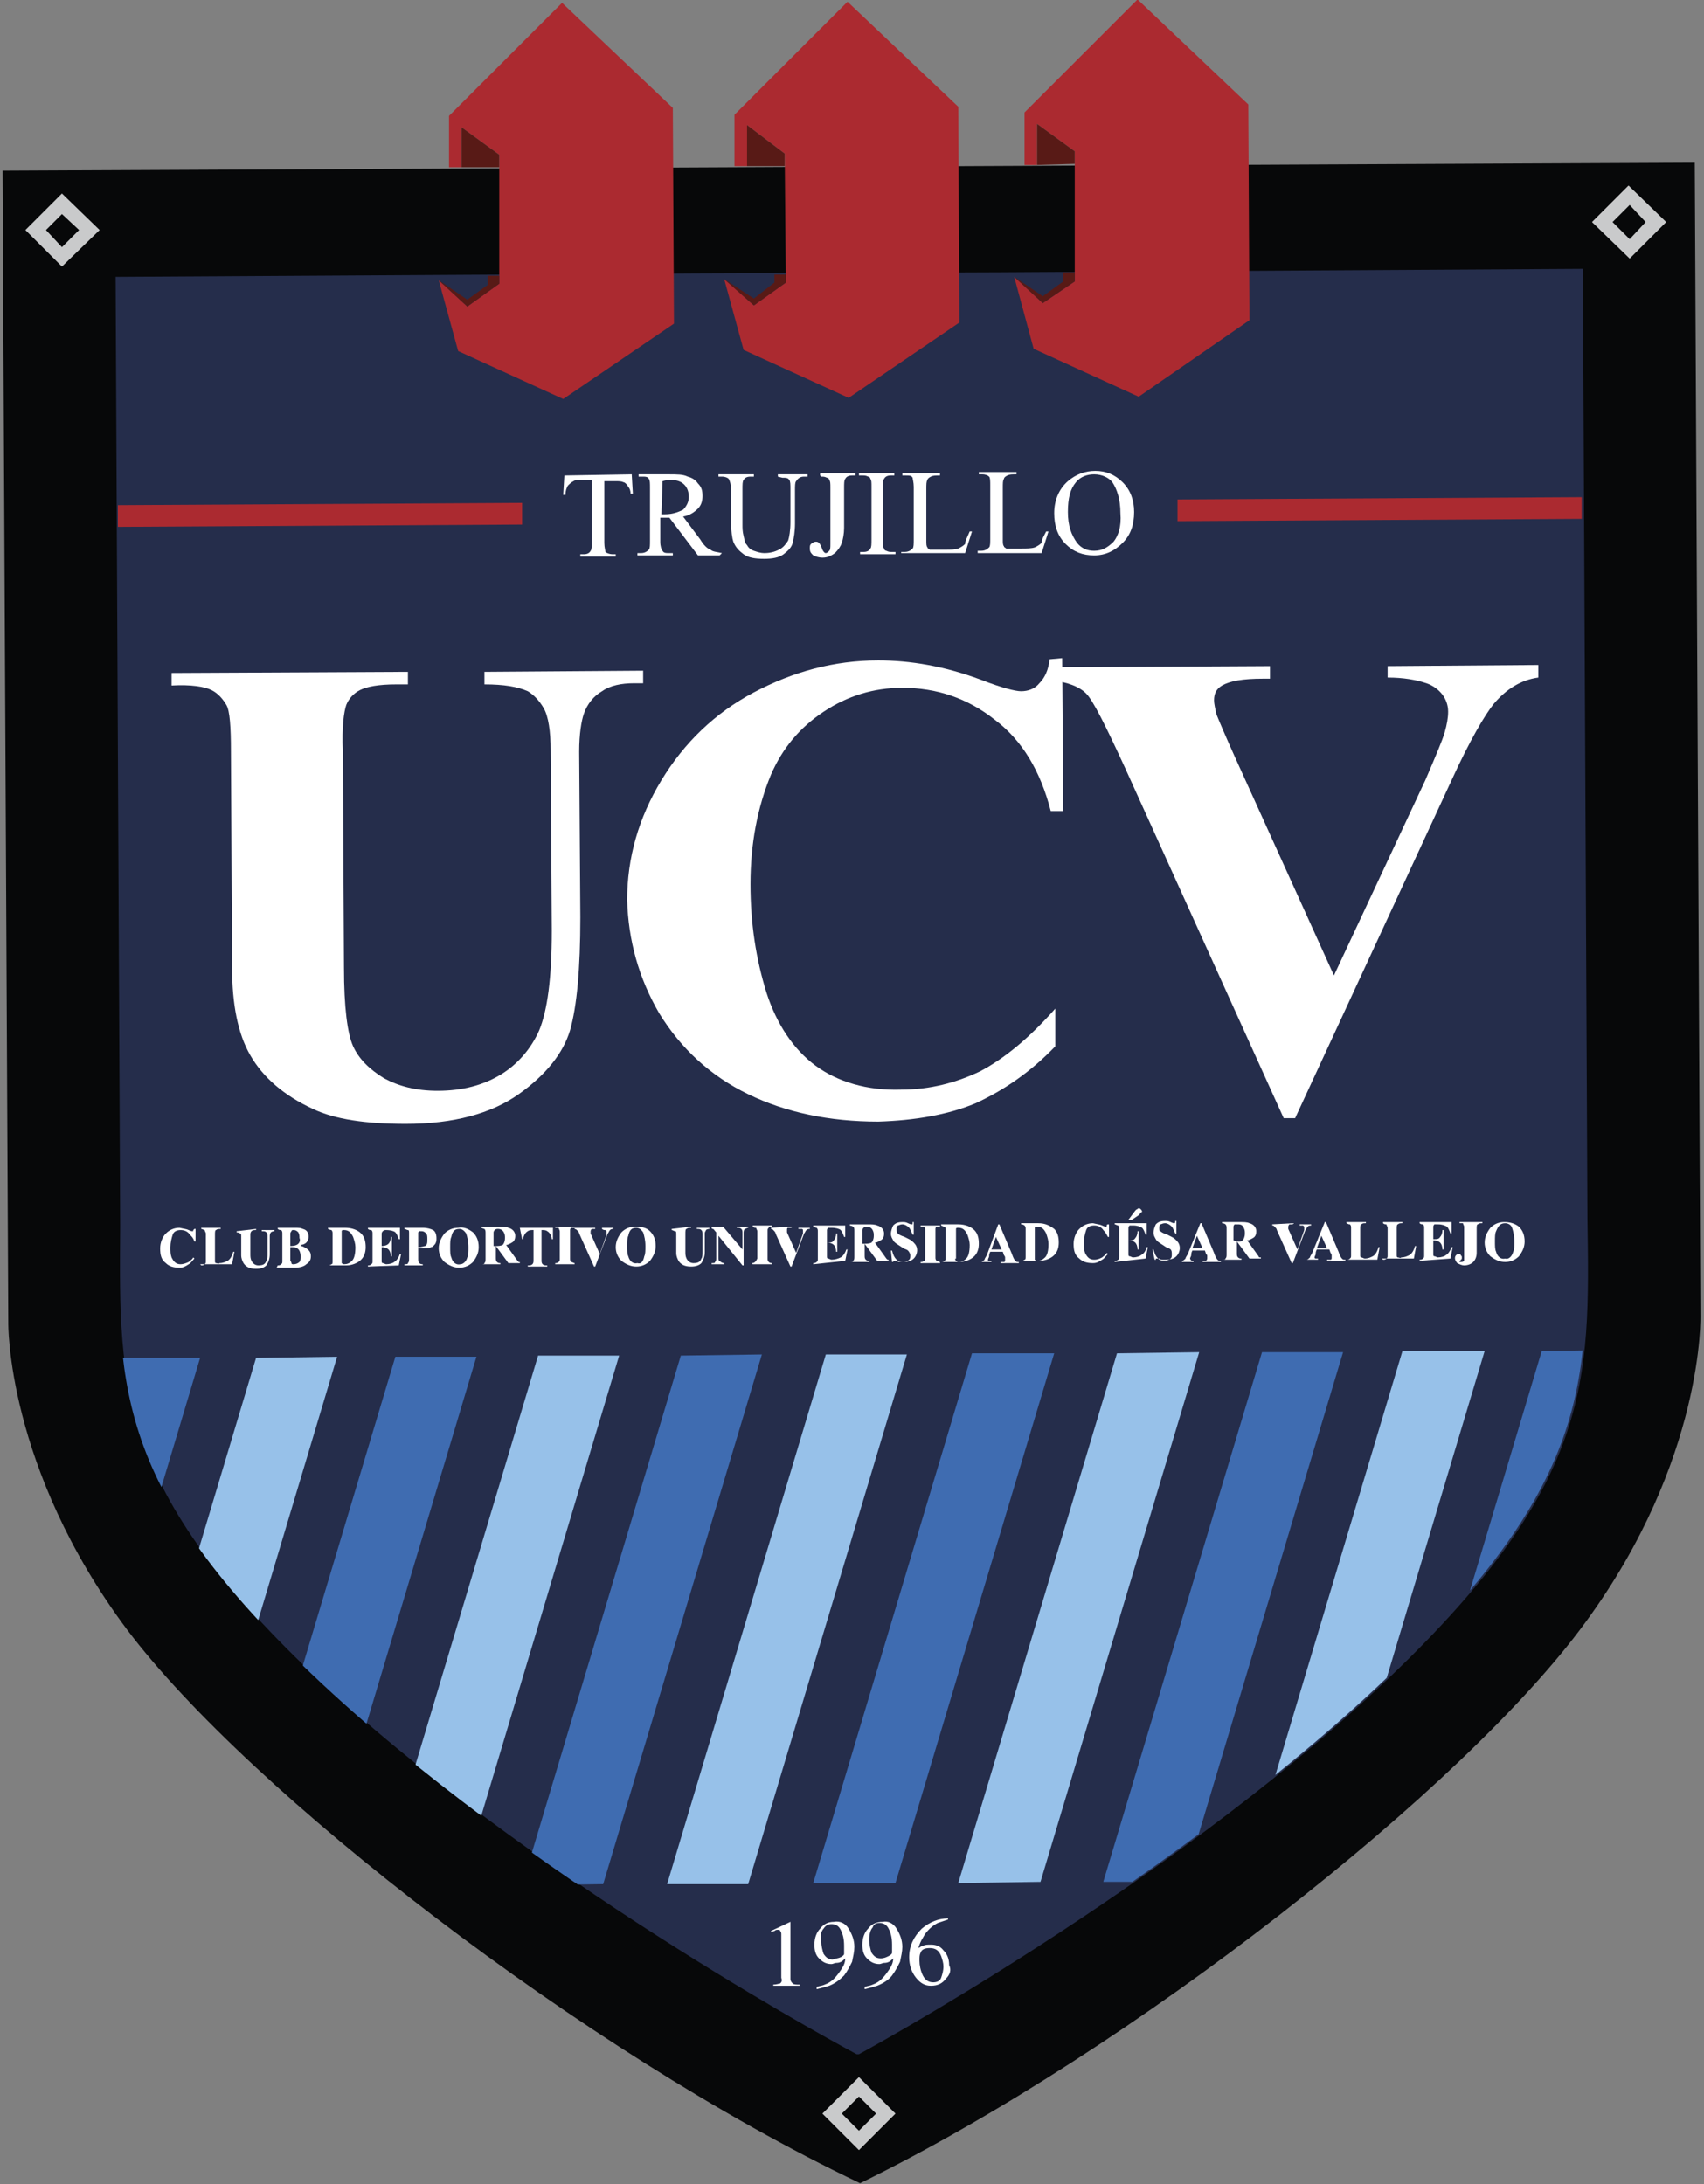<?xml version="1.0" encoding="UTF-8"?>
<!-- Generator: Adobe Illustrator 22.1.0, SVG Export Plug-In . SVG Version: 6.00 Build 0)  -->
<svg width="234" height="300" version="1.1" viewBox="0 0 234 300" xml:space="preserve" xmlns="http://www.w3.org/2000/svg" xmlns:cc="http://creativecommons.org/ns#" xmlns:dc="http://purl.org/dc/elements/1.1/" xmlns:rdf="http://www.w3.org/1999/02/22-rdf-syntax-ns#" xmlns:xlink="http://www.w3.org/1999/xlink"><rect x="0" y="0" width="234" height="300" fill="#808080" stroke="none"/>
<style type="text/css">
	.st0{fill:#FFFFFF;}
	.st1{fill:#070809;}
	.st2{fill:#252D4B;}
	.st3{fill:#AB2A30;}
	.st4{fill:#581A16;}
	.st5{fill:#C9CACB;}
	.st6{clip-path:url(#SVGID_2_);fill:#3F6CB1;}
	.st7{clip-path:url(#SVGID_2_);fill:#97C1E9;}
</style>
<g transform="matrix(1.568 0 0 1.568 -340.53 -507.48)"><path class="st1" d="m292.3 514.8c-23.9-11.4-53.3-34.2-64-48.4-10.6-14.2-10.4-26.9-10.4-26.9l-0.5-100.9 64.1-0.3 20-0.1 64.1-0.3 0.5 100.9s0.4 12.7-10.1 27c-10.5 14.4-39.6 37.4-63.5 49.1" fill="#070809"/><path class="st2" d="m292.2 503.6s-26.7-14.2-45.8-31.6c-19.1-17.5-18.8-26.6-18.7-40.9l-0.4-83.2 51-0.3 26.5-0.1 51-0.3 0.4 83.2c0.2 14.3 0.6 23.4-18.3 41.1s-45.5 32.1-45.5 32.1" fill="#252d4b"/><polyline class="st3" points="256.5 338.3 256.5 333.8 266.4 323.9 276.1 333.1 276.2 352 266.5 358.6 257.3 354.4 255.6 348.2 258.1 350.5 260.9 348.5 260.9 337.2 257.6 334.8 257.6 338.3" fill="#ab2a30"/><polyline class="st4" points="257.6 338.3 257.6 334.8 260.9 337.2 260.9 338.3" fill="#581a16"/><polyline class="st4" points="255.6 348.2 258.1 350.5 260.9 348.5 260.9 347.8 259.9 347.8 259.9 348.6 258.1 349.9" fill="#581a16"/><polyline class="st3" points="281.5 338.2 281.5 333.7 291.4 323.8 301.1 333 301.2 351.9 291.5 358.5 282.3 354.3 280.6 348.1 283.2 350.4 286 348.4 285.9 337.1 282.6 334.6 282.6 338.2" fill="#ab2a30"/><polyline class="st4" points="282.6 338.2 282.6 334.6 285.9 337.1 285.9 338.2" fill="#581a16"/><polyline class="st4" points="280.6 348.1 283.2 350.4 286 348.4 286 347.7 285 347.7 285 348.4 283.2 349.8" fill="#581a16"/><polyline class="st3" points="306.9 338.1 306.9 333.5 316.8 323.6 326.5 332.8 326.6 351.7 316.9 358.4 307.7 354.2 306 347.9 308.5 350.2 311.3 348.3 311.3 336.9 308 334.5 308 338.1" fill="#ab2a30"/><polyline class="st4" points="308 338.1 308 334.5 311.3 336.9 311.3 338" fill="#581a16"/><polyline class="st4" points="306 347.9 308.5 350.2 311.3 348.3 311.3 347.5 310.3 347.5 310.3 348.3 308.5 349.6" fill="#581a16"/><polyline class="st5" points="225.9 343.8 222.6 347 219.4 343.8 222.6 340.6" fill="#c9cacb"/><polyline class="st1" points="224.1 343.8 222.6 345.3 221.2 343.8 222.6 342.4" fill="#070809"/><polyline class="st5" points="363.1 343.1 359.9 346.3 356.6 343.1 359.8 339.9" fill="#c9cacb"/><polyline class="st1" points="361.3 343.1 359.9 344.6 358.4 343.1 359.9 341.6" fill="#070809"/><polyline class="st5" points="295.6 508.8 292.4 512 289.2 508.8 292.4 505.6" fill="#c9cacb"/><polyline class="st1" points="293.9 508.8 292.4 510.3 290.9 508.8 292.4 507.3" fill="#070809"/><polyline class="st3" points="262.9 369.6 227.5 369.8 227.5 367.9 262.9 367.7" fill="#ab2a30"/><polyline class="st3" points="355.7 369.1 320.3 369.3 320.3 367.4 355.7 367.2" fill="#ab2a30"/><g fill="#fff"><path class="st0" d="m272.5 365.2 0.1 1.7h-0.2c0-0.3-0.1-0.5-0.2-0.6-0.1-0.2-0.3-0.4-0.4-0.4-0.2-0.1-0.4-0.1-0.7-0.1h-1v5.4c0 0.4 0.1 0.7 0.1 0.8 0.1 0.1 0.4 0.2 0.6 0.2h0.3v0.2h-3.1v-0.2h0.3c0.3 0 0.5-0.1 0.6-0.3 0.1-0.1 0.1-0.4 0.1-0.8v-5.4h-0.9c-0.3 0-0.6 0-0.7 0.1-0.2 0.1-0.3 0.2-0.5 0.4-0.1 0.2-0.2 0.4-0.2 0.8h-0.2l0.1-1.7"/><path class="st0" d="m280.2 372.3h-1.9l-2.5-3.3h-0.4-0.2-0.2v2.1c0 0.4 0.1 0.7 0.2 0.8 0.1 0.2 0.3 0.2 0.6 0.2h0.3v0.2h-3.1v-0.2h0.3c0.3 0 0.5-0.1 0.7-0.3 0.1-0.1 0.1-0.4 0.1-0.8v-4.6c0-0.4 0-0.7-0.1-0.8-0.1-0.2-0.3-0.2-0.6-0.2h-0.3v-0.2h2.6c0.8 0 1.3 0 1.7 0.2 0.4 0.1 0.7 0.3 0.9 0.6 0.3 0.3 0.4 0.6 0.4 1.1 0 0.4-0.1 0.8-0.4 1.1s-0.7 0.6-1.3 0.7l1.5 2c0.3 0.5 0.6 0.8 0.9 0.9 0.2 0.2 0.6 0.2 1 0.3m-5.3-3.4h0.2 0.1c0.7 0 1.2-0.2 1.6-0.4 0.3-0.3 0.5-0.7 0.5-1.1s-0.1-0.8-0.4-1.1-0.7-0.4-1.1-0.4c-0.2 0-0.5 0-0.8 0.1z"/><path class="st0" d="m285.3 365.4v-0.2h2.6v0.2h-0.3c-0.3 0-0.5 0.1-0.7 0.4-0.1 0.1-0.1 0.4-0.1 0.8v2.9c0 0.7-0.1 1.3-0.2 1.7s-0.4 0.7-0.8 1-1 0.4-1.7 0.4c-0.8 0-1.4-0.1-1.8-0.4s-0.7-0.6-0.9-1.1c-0.1-0.3-0.2-0.9-0.2-1.8v-2.8c0-0.4-0.1-0.7-0.2-0.9-0.1-0.1-0.3-0.2-0.6-0.2h-0.3v-0.2h3.1v0.2h-0.3c-0.3 0-0.5 0.1-0.6 0.3-0.1 0.1-0.1 0.4-0.1 0.8v3.1c0 0.3 0 0.6 0.1 1s0.1 0.6 0.3 0.8c0.1 0.2 0.3 0.4 0.6 0.5s0.6 0.2 0.9 0.2c0.5 0 0.9-0.1 1.3-0.3s0.6-0.5 0.8-0.8c0.1-0.3 0.2-0.9 0.2-1.6v-2.9c0-0.4 0-0.7-0.1-0.8-0.1-0.2-0.3-0.2-0.6-0.2"/><path class="st0" d="m289 365.3v-0.2h3.1v0.2h-0.3c-0.3 0-0.5 0.1-0.6 0.3-0.1 0.1-0.1 0.4-0.1 0.8v3.5c0 0.5-0.1 1-0.2 1.3s-0.3 0.6-0.6 0.9c-0.3 0.2-0.6 0.4-1.1 0.4-0.3 0-0.6-0.1-0.8-0.2-0.2-0.2-0.3-0.3-0.3-0.6 0-0.2 0-0.3 0.1-0.4s0.3-0.2 0.4-0.2 0.2 0 0.3 0.1 0.2 0.3 0.3 0.6c0.1 0.2 0.2 0.3 0.3 0.3s0.2-0.1 0.3-0.2 0.1-0.3 0.1-0.6v-4.9c0-0.4 0-0.6-0.1-0.7 0-0.1-0.1-0.2-0.2-0.2-0.2-0.1-0.3-0.1-0.5-0.1"/><path class="st0" d="m295.6 372v0.2h-3.1v-0.2h0.3c0.3 0 0.5-0.1 0.6-0.3 0.1-0.1 0.1-0.4 0.1-0.8v-4.6c0-0.4 0-0.6-0.1-0.7 0-0.1-0.1-0.2-0.2-0.2-0.2-0.1-0.3-0.1-0.5-0.1h-0.3v-0.2h3.1v0.2h-0.3c-0.3 0-0.5 0.1-0.6 0.3-0.1 0.1-0.1 0.4-0.1 0.8v4.6c0 0.4 0 0.6 0.1 0.7 0 0.1 0.1 0.2 0.2 0.2 0.2 0.1 0.3 0.1 0.5 0.1"/><path class="st0" d="m302.1 370.2h0.2l-0.6 1.9h-5.6v-0.1h0.3c0.3 0 0.5-0.1 0.7-0.3 0.1-0.1 0.1-0.4 0.1-0.8v-4.6c0-0.4-0.1-0.7-0.1-0.8-0.1-0.2-0.3-0.2-0.6-0.2h-0.3v-0.2h3.3v0.2c-0.4 0-0.6 0-0.8 0.1s-0.3 0.2-0.3 0.3c-0.1 0.1-0.1 0.4-0.1 0.8v4.5c0 0.3 0 0.5 0.1 0.6 0 0.1 0.1 0.1 0.2 0.2h0.8 0.5c0.6 0 0.9 0 1.2-0.1 0.2-0.1 0.4-0.2 0.6-0.4 0-0.3 0.2-0.6 0.4-1.1"/><path class="st0" d="m308.8 370.2h0.2l-0.6 1.9h-5.6v-0.2h0.3c0.3 0 0.5-0.1 0.7-0.3 0.1-0.1 0.1-0.4 0.1-0.8v-4.6c0-0.4 0-0.7-0.1-0.8s-0.3-0.2-0.6-0.2h-0.3v-0.2h3.3v0.2c-0.4 0-0.6 0-0.8 0.1s-0.3 0.2-0.3 0.3c-0.1 0.1-0.1 0.4-0.1 0.8v4.5c0 0.3 0 0.5 0.1 0.6 0 0.1 0.1 0.1 0.2 0.2h0.8 0.5c0.5 0 0.9 0 1.2-0.1 0.2-0.1 0.4-0.2 0.6-0.4 0-0.3 0.2-0.6 0.4-1"/><path class="st0" d="m313.1 364.9c0.9 0 1.7 0.3 2.4 1s1 1.6 1 2.6c0 1.1-0.3 2-1 2.7s-1.5 1.1-2.5 1.1-1.8-0.3-2.5-1-1-1.6-1-2.7 0.4-2.1 1.2-2.8c0.7-0.6 1.5-0.9 2.4-0.9m-0.1 0.3c-0.6 0-1.2 0.2-1.6 0.7-0.5 0.6-0.7 1.4-0.7 2.6s0.3 2 0.8 2.7c0.4 0.5 0.9 0.7 1.5 0.7 0.7 0 1.2-0.3 1.7-0.8 0.4-0.5 0.7-1.3 0.6-2.5 0-1.2-0.3-2.1-0.7-2.7-0.3-0.4-0.9-0.7-1.6-0.7"/><path class="st0" d="m232.2 382.6 20.7-0.1v1.1h-1c-1.6 0-2.6 0.2-3.2 0.5s-1 0.8-1.2 1.3c-0.2 0.6-0.4 1.9-0.3 4.1l0.1 18.9c0 3.5 0.3 5.8 0.8 6.9s1.4 2 2.7 2.8c1.3 0.7 2.8 1.1 4.7 1.1 2.2 0 4-0.5 5.5-1.4s2.7-2.3 3.4-3.9c0.7-1.7 1.1-4.5 1.1-8.7l-0.1-15.8c0-1.7-0.2-3-0.6-3.7s-0.9-1.2-1.4-1.5c-0.9-0.4-2.1-0.6-3.8-0.6v-1.1l13.9-0.1v1.1h-0.8c-1.1 0-2.1 0.2-2.8 0.7-0.7 0.4-1.3 1.1-1.6 2-0.2 0.6-0.4 1.7-0.4 3.3l0.1 14.5c0 4.5-0.3 7.8-0.9 9.9-0.6 2-2.1 3.9-4.5 5.6s-5.7 2.6-9.9 2.6c-3.5 0-6.2-0.4-8.1-1.3-2.6-1.2-4.4-2.8-5.5-4.7s-1.6-4.5-1.6-7.7l-0.1-18.9c0-2.2-0.1-3.6-0.4-4.1s-0.7-1-1.3-1.3-1.8-0.5-3.5-0.4"/><path class="st0" d="m310.2 381.3 0.1 13.4h-1.1c-0.9-3.5-2.5-6.2-4.9-8-2.4-1.9-5.1-2.8-8.1-2.8-2.5 0-4.8 0.7-6.9 2.1s-3.6 3.2-4.6 5.5c-1.2 2.9-1.8 6.1-1.8 9.6s0.5 6.6 1.4 9.5c0.9 2.8 2.4 5 4.3 6.4s4.5 2.2 7.5 2.1c2.5 0 4.8-0.6 6.9-1.6 2.1-1.1 4.3-2.9 6.6-5.5v3.3c-2.2 2.3-4.6 3.9-7 5-2.4 1-5.3 1.5-8.5 1.6-4.3 0-8.1-0.8-11.4-2.4s-5.9-4-7.8-7.1c-1.8-3.1-2.7-6.4-2.8-9.9 0-3.7 1-7.2 3-10.5s4.7-5.9 8.1-7.7 7-2.8 10.9-2.8c2.8 0 5.8 0.5 9 1.7 1.8 0.7 3 1 3.5 1 0.6 0 1.2-0.2 1.6-0.7 0.5-0.5 0.8-1.2 0.9-2.1"/><path class="st0" d="m351.9 381.9v1.1c-1.5 0.2-2.8 1-3.9 2.3-0.8 1-2.1 3.2-3.7 6.7l-13.7 29.6h-1l-13.9-30.7c-1.7-3.7-2.8-5.9-3.4-6.5s-1.6-1-3.2-1.2v-1.1l19.3-0.1v1.1h-0.6c-1.8 0-2.9 0.2-3.6 0.6-0.5 0.3-0.7 0.7-0.7 1.3 0 0.3 0.1 0.7 0.2 1.2 0.2 0.5 0.7 1.7 1.6 3.7l8.7 19.2 8-17.1c0.9-2.1 1.5-3.5 1.7-4.2s0.3-1.3 0.3-1.8c0-0.6-0.2-1.1-0.5-1.5s-0.8-0.8-1.4-1c-0.9-0.3-2-0.5-3.4-0.5v-1"/><path class="st0" d="m233.7 431.4c0.2 0.1 0.3 0.1 0.3 0.1 0.1 0 0.1 0 0.1-0.1l0.1-0.1h0.1v1.1h-0.1c-0.1-0.3-0.2-0.4-0.4-0.6-0.2-0.3-0.5-0.4-0.8-0.4s-0.6 0.1-0.7 0.4-0.2 0.7-0.2 1.1 0 0.6 0.1 0.9c0.2 0.4 0.4 0.6 0.8 0.6 0.2 0 0.5-0.1 0.7-0.2 0.1-0.1 0.3-0.2 0.4-0.4l0.1 0.1c-0.2 0.2-0.3 0.4-0.5 0.5-0.3 0.2-0.5 0.3-0.8 0.3-0.5 0-0.9-0.1-1.2-0.4-0.4-0.3-0.5-0.7-0.5-1.3 0-0.5 0.2-1 0.5-1.3s0.7-0.5 1.2-0.5c0.4 0.1 0.6 0.1 0.8 0.2"/><path class="st0" d="m234.8 434.5c0.1 0 0.2 0 0.3-0.1s0.1-0.1 0.1-0.3v-2.4c0-0.1-0.1-0.2-0.1-0.3-0.1 0-0.2-0.1-0.3-0.1v-0.1h1.7v0.1c-0.2 0-0.3 0-0.4 0.1-0.1 0-0.1 0.2-0.1 0.4v2.3c0 0.1 0 0.2 0.1 0.2s0.2 0.1 0.3 0c0.3 0 0.5-0.1 0.7-0.2s0.4-0.4 0.5-0.8h0.1l-0.2 1.1h-2.8"/><path class="st0" d="m239.6 431.3v0.1c-0.2 0-0.3 0-0.4 0.1s-0.1 0.2-0.1 0.4v1.6c0 0.2 0 0.4 0.1 0.6s0.3 0.4 0.6 0.4c0.4 0 0.6-0.1 0.7-0.4 0.1-0.1 0.1-0.4 0.1-0.6v-1.5c0-0.2 0-0.3-0.1-0.4s-0.2-0.1-0.4-0.1v-0.1h1.1v0.1c-0.2 0-0.3 0.1-0.3 0.1s-0.1 0.1-0.1 0.3v1.6c0 0.4-0.1 0.7-0.3 1-0.2 0.2-0.5 0.3-0.9 0.3-0.6 0-0.9-0.2-1.1-0.5-0.1-0.2-0.2-0.4-0.2-0.7v-1.6c0-0.2 0-0.3-0.1-0.3 0 0-0.1-0.1-0.3-0.1v-0.1"/><path class="st0" d="m241.5 434.5c0.1 0 0.2 0 0.3-0.1s0.1-0.1 0.1-0.3v-2.4c0-0.1 0-0.2-0.1-0.3-0.1 0-0.2 0-0.3-0.1v-0.1h1.5c0.3 0 0.5 0 0.7 0.1 0.4 0.1 0.5 0.4 0.5 0.7 0 0.2-0.1 0.4-0.2 0.5s-0.3 0.2-0.5 0.2v0.1c0.2 0 0.3 0.1 0.5 0.2 0.3 0.2 0.4 0.4 0.4 0.7s-0.1 0.5-0.4 0.7c-0.2 0.2-0.6 0.3-1 0.3h-1.6m1.9-2.1c0.1-0.1 0.2-0.3 0.1-0.5 0-0.2 0-0.3-0.1-0.5-0.1-0.1-0.2-0.2-0.4-0.2-0.1 0-0.2 0-0.2 0.1 0 0-0.1 0.1-0.1 0.2v1.1c0.4 0 0.6-0.1 0.7-0.2m-0.6 1.7c0 0.1 0.1 0.1 0.2 0.1 0.2 0 0.4-0.1 0.5-0.2s0.1-0.3 0.1-0.5c0-0.3-0.1-0.6-0.3-0.7-0.1-0.1-0.3-0.1-0.6-0.1v1.2c0.1 0.1 0.1 0.2 0.1 0.2"/><path class="st0" d="m245.9 434.5c0.1 0 0.2 0 0.3-0.1 0.1 0 0.1-0.1 0.1-0.3v-2.4c0-0.1 0-0.2-0.1-0.3 0 0-0.1 0-0.3-0.1v-0.1h1.5c0.6 0 1.1 0.2 1.4 0.5s0.4 0.7 0.4 1.2c0 0.4-0.1 0.8-0.4 1.1s-0.8 0.5-1.3 0.5h-1.5m1.1-0.2s0.1 0.1 0.2 0.1c0.3 0 0.5-0.1 0.7-0.3s0.3-0.6 0.3-1.2c0-0.3-0.1-0.6-0.2-0.9-0.2-0.4-0.4-0.6-0.8-0.6-0.1 0-0.2 0-0.2 0.1v0.2 2.4 0.2"/><path class="st0" d="m249.4 434.6v-0.1c0.1 0 0.2 0 0.3-0.1s0.1-0.1 0.1-0.3v-2.4c0-0.1 0-0.2-0.1-0.3-0.1 0-0.2 0-0.3-0.1v-0.1h2.8v1h-0.1c-0.1-0.3-0.2-0.5-0.3-0.6s-0.4-0.2-0.8-0.2c-0.1 0-0.2 0-0.3 0.1 0 0-0.1 0.1-0.1 0.2v1.1c0.3 0 0.5-0.1 0.6-0.2s0.2-0.3 0.2-0.6h0.1v1.7h-0.1c0-0.3-0.1-0.5-0.2-0.6s-0.3-0.2-0.6-0.2v1.2c0 0.1 0 0.2 0.1 0.2s0.2 0.1 0.3 0.1c0.3 0 0.6-0.1 0.7-0.2 0.2-0.1 0.4-0.4 0.5-0.7h0.1l-0.2 1"/><path class="st0" d="m252.6 434.4c0.2 0 0.3 0 0.3-0.1 0.1-0.1 0.1-0.2 0.1-0.4v-2.2c0-0.2 0-0.3-0.1-0.3s-0.2-0.1-0.3-0.1v-0.1h1.6c0.4 0 0.7 0.1 0.9 0.2s0.3 0.4 0.3 0.7c0 0.2 0 0.3-0.1 0.5-0.1 0.1-0.2 0.3-0.4 0.3-0.1 0.1-0.3 0.1-0.4 0.1h-0.7v0.9c0 0.2 0 0.3 0.1 0.4s0.2 0.1 0.3 0.1v0.1h-1.6m1.8-1.7c0.2-0.1 0.2-0.3 0.2-0.6 0-0.2 0-0.4-0.1-0.5s-0.2-0.2-0.4-0.2h-0.2l-0.1 0.1v1.3c0.3 0 0.5-0.1 0.6-0.1"/><path class="st0" d="m258.6 431.6c0.3 0.3 0.5 0.7 0.5 1.3 0 0.5-0.2 0.9-0.5 1.3-0.3 0.3-0.7 0.5-1.2 0.5s-0.9-0.2-1.3-0.5c-0.3-0.3-0.5-0.7-0.5-1.2s0.2-0.9 0.5-1.3c0.3-0.3 0.7-0.5 1.2-0.5 0.5-0.1 0.9 0.1 1.3 0.4m-0.5 2.2c0.1-0.2 0.1-0.5 0.1-0.9 0-0.5-0.1-0.9-0.2-1.2-0.2-0.3-0.4-0.4-0.6-0.4-0.4 0-0.6 0.2-0.7 0.7-0.1 0.2-0.1 0.5-0.1 0.9s0 0.7 0.1 0.9c0.1 0.4 0.4 0.7 0.8 0.6 0.2 0 0.5-0.2 0.6-0.6"/><path class="st0" d="m259.3 434.4c0.2 0 0.3 0 0.3-0.1 0.1-0.1 0.1-0.2 0.1-0.4v-2.2c0-0.2 0-0.3-0.1-0.4-0.1 0-0.2-0.1-0.3-0.1v-0.1h1.6c0.3 0 0.6 0 0.8 0.1 0.4 0.1 0.6 0.4 0.6 0.7s-0.1 0.5-0.3 0.6-0.3 0.2-0.5 0.2l1 1.4 0.1 0.1h0.1v0.1h-1l-1.1-1.5v1c0 0.2 0 0.3 0.1 0.4s0.2 0.1 0.3 0.1v0.1h-1.6m1.8-1.7c0.1-0.1 0.2-0.3 0.2-0.6 0-0.2 0-0.3-0.1-0.5s-0.3-0.3-0.5-0.3c-0.1 0-0.2 0-0.3 0.1 0 0-0.1 0.1-0.1 0.2v1.2c0.4 0 0.6 0 0.8-0.1"/><path class="st0" d="m262.7 431.2h2.9v1h-0.1c0-0.3-0.2-0.6-0.4-0.7-0.1-0.1-0.3-0.1-0.5-0.1v2.6c0 0.2 0 0.3 0.1 0.4s0.2 0.1 0.4 0.1v0.1h-1.7v-0.1c0.2 0 0.3 0 0.4-0.1s0.1-0.2 0.1-0.4v-2.6c-0.2 0-0.4 0-0.5 0.1-0.2 0.1-0.4 0.4-0.4 0.7h-0.1"/><path class="st0" d="m265.8 434.3c0.1 0 0.2 0 0.3-0.1s0.1-0.1 0.1-0.3v-2.4c0-0.1-0.1-0.2-0.1-0.3h-0.3v-0.1h1.7v0.1h-0.3c-0.1 0.1-0.1 0.1-0.1 0.3v2.4c0 0.1 0 0.2 0.1 0.3 0.1 0 0.2 0.1 0.3 0.1v0.1h-1.7"/><path class="st0" d="m269.3 431.2v0.1h-0.3s-0.1 0.1-0.1 0.2v0.1 0.1l0.8 1.8 0.6-1.7v-0.1-0.1c0-0.1 0-0.1-0.1-0.2-0.1 0-0.2 0-0.3-0.1v-0.1h1v0.1c-0.1 0-0.2 0-0.3 0.1s-0.1 0.2-0.2 0.3l-1.1 2.9h-0.1l-1.3-2.9c0-0.1-0.1-0.2-0.2-0.3 0 0-0.1-0.1-0.2-0.1v-0.1"/><path class="st0" d="m274.1 431.5c0.3 0.3 0.5 0.7 0.5 1.3 0 0.5-0.2 0.9-0.5 1.3-0.3 0.3-0.7 0.5-1.2 0.5s-0.9-0.2-1.3-0.5c-0.3-0.3-0.5-0.7-0.5-1.2s0.2-0.9 0.5-1.3c0.3-0.3 0.7-0.5 1.2-0.5 0.6 0 1 0.1 1.3 0.4m-0.5 2.2c0.1-0.2 0.1-0.5 0.1-0.9 0-0.5-0.1-0.9-0.2-1.2-0.2-0.3-0.4-0.4-0.6-0.4-0.4 0-0.6 0.2-0.7 0.7-0.1 0.2-0.1 0.5-0.1 0.9s0 0.7 0.1 0.9c0.1 0.4 0.4 0.7 0.8 0.6 0.3 0.1 0.5-0.1 0.6-0.6"/><path class="st0" d="m277.7 431.1v0.1c-0.2 0-0.3 0-0.4 0.1-0.1 0-0.1 0.2-0.1 0.4v1.6c0 0.2 0 0.4 0.1 0.6s0.3 0.4 0.6 0.4c0.4 0 0.6-0.1 0.7-0.4 0.1-0.1 0.1-0.4 0.1-0.6v-1.5c0-0.2 0-0.3-0.1-0.4s-0.2-0.1-0.4-0.1v-0.1h1.1v0.1c-0.2 0-0.3 0.1-0.3 0.1 0 0.1-0.1 0.1-0.1 0.3v1.6c0 0.4-0.1 0.7-0.3 1-0.2 0.2-0.5 0.3-0.9 0.3-0.6 0-0.9-0.2-1.1-0.5-0.1-0.2-0.2-0.4-0.2-0.7v-1.6c0-0.2 0-0.3-0.1-0.3s-0.2-0.1-0.3-0.1v-0.1"/><path class="st0" d="m279.5 434.3c0.2 0 0.3 0 0.3-0.1 0.1-0.1 0.1-0.2 0.1-0.3v-2.3c-0.2-0.2-0.2-0.3-0.3-0.3 0 0-0.1 0-0.1-0.1v-0.1h1l1.7 2v-1.4c0-0.2 0-0.3-0.1-0.4s-0.2-0.1-0.4-0.1v-0.1h1v0.1c-0.1 0-0.2 0.1-0.3 0.1 0 0-0.1 0.1-0.1 0.3v2.9h-0.1l-2.1-2.6v1.9c0 0.2 0 0.3 0.1 0.3 0.1 0.1 0.2 0.2 0.4 0.2v0.1h-1.1"/><path class="st0" d="m283 434.3c0.1 0 0.2 0 0.3-0.1s0.1-0.1 0.2-0.3v-2.4c0-0.1-0.1-0.2-0.1-0.3-0.1 0-0.2 0-0.3-0.1v-0.1h1.7v0.1c-0.2 0-0.3 0-0.3 0.1-0.1 0.1-0.1 0.1-0.1 0.3v2.4c0 0.1 0 0.2 0.1 0.3s0.2 0.1 0.3 0.1v0.1h-1.7"/><path class="st0" d="m286.5 431.1v0.1h-0.3c-0.1 0-0.1 0.1-0.1 0.2v0.1 0.1l0.8 1.8 0.6-1.7v-0.1-0.1c0-0.1 0-0.2-0.1-0.2h-0.3v-0.1h1v0.1c-0.1 0-0.2 0-0.3 0.1s-0.1 0.2-0.2 0.3l-1.1 2.9h-0.1l-1.3-2.9c0-0.1-0.1-0.2-0.2-0.3s-0.1-0.1-0.2-0.1v-0.1"/><path class="st0" d="m288.4 434.4v-0.1c0.1 0 0.2 0 0.3-0.1s0.1-0.1 0.1-0.3v-2.4c0-0.1 0-0.2-0.1-0.3 0 0-0.1 0-0.3-0.1v-0.1h2.8v1h-0.1c-0.1-0.3-0.2-0.5-0.3-0.6s-0.4-0.2-0.8-0.2h-0.3s-0.1 0.1-0.1 0.2v1.1c0.3 0 0.5 0 0.6-0.2 0.1-0.1 0.2-0.3 0.2-0.6h0.1v1.6h-0.1c0-0.3-0.1-0.5-0.2-0.6s-0.3-0.2-0.6-0.2v1.2c0 0.1 0 0.2 0.1 0.2s0.2 0.1 0.3 0.1c0.3 0 0.6-0.1 0.8-0.2s0.4-0.4 0.5-0.7h0.1l-0.2 1"/><path class="st0" d="m291.6 434.2c0.2 0 0.3 0 0.3-0.1 0.1-0.1 0.1-0.2 0.1-0.4v-2.2c0-0.2 0-0.3-0.1-0.4 0 0-0.2-0.1-0.3-0.1v-0.1h1.6c0.3 0 0.6 0 0.8 0.1 0.4 0.1 0.6 0.4 0.6 0.7s-0.1 0.5-0.3 0.6-0.3 0.2-0.5 0.2l1 1.4 0.1 0.1h0.1v0.1h-1l-1.1-1.5v1c0 0.2 0 0.3 0.1 0.4s0.2 0.1 0.3 0.1v0.1h-1.6m1.8-1.7c0.1-0.1 0.2-0.3 0.2-0.6 0-0.2 0-0.3-0.1-0.5s-0.3-0.3-0.5-0.3c-0.1 0-0.2 0-0.3 0.1 0 0-0.1 0.1-0.1 0.2v1.2c0.4 0 0.6 0 0.8-0.1"/><path class="st0" d="m295.2 433.2h0.1c0.1 0.4 0.2 0.6 0.4 0.8s0.4 0.2 0.6 0.2 0.4-0.1 0.5-0.2 0.1-0.2 0.1-0.4c0-0.1-0.1-0.3-0.2-0.4s-0.2-0.1-0.4-0.2l-0.3-0.2c-0.3-0.2-0.5-0.3-0.6-0.5s-0.2-0.3-0.2-0.6c0-0.2 0.1-0.5 0.2-0.7 0.2-0.2 0.4-0.3 0.8-0.3 0.2 0 0.3 0 0.5 0.1s0.3 0.1 0.3 0.1c0.1 0 0.1 0 0.1-0.1v-0.1h0.1v1.1h-0.1c-0.1-0.2-0.2-0.5-0.3-0.6-0.2-0.2-0.4-0.3-0.6-0.3s-0.3 0.1-0.4 0.1c-0.1 0.1-0.1 0.2-0.1 0.3 0 0.2 0 0.3 0.1 0.4s0.3 0.2 0.6 0.3l0.4 0.2c0.2 0.1 0.3 0.2 0.4 0.3 0.2 0.2 0.3 0.4 0.3 0.7 0 0.2-0.1 0.5-0.3 0.7s-0.5 0.3-0.9 0.3h-0.3c-0.1 0-0.2 0-0.3-0.1h-0.1-0.1-0.1v0.1h-0.1"/><path class="st0" d="m297.8 434.2c0.1 0 0.2 0 0.3-0.1 0.1 0 0.1-0.1 0.1-0.3v-2.4c0-0.1 0-0.2-0.1-0.3h-0.3v-0.1h1.7v0.1h-0.3c-0.1 0.1-0.1 0.1-0.1 0.3v2.4c0 0.1 0 0.2 0.1 0.3 0.1 0 0.2 0.1 0.3 0.1v0.1h-1.7"/><path class="st0" d="m299.6 434.2c0.1 0 0.2 0 0.3-0.1s0.1-0.1 0.1-0.3v-2.4c0-0.1 0-0.2-0.1-0.3-0.1 0-0.1 0-0.3-0.1v-0.1h1.5c0.6 0 1.1 0.2 1.4 0.5s0.4 0.7 0.4 1.2c0 0.4-0.1 0.8-0.4 1.1s-0.8 0.5-1.3 0.5h-1.5m1.2-0.1s0.1 0.1 0.2 0.1c0.3 0 0.5-0.1 0.7-0.3s0.3-0.6 0.3-1.2c0-0.3-0.1-0.6-0.2-0.9-0.2-0.4-0.4-0.6-0.8-0.6-0.1 0-0.2 0-0.2 0.1v0.2 2.4c-0.1 0-0.1 0.1 0 0.2"/><path class="st0" d="m303.1 434.2c0.1 0 0.2-0.1 0.3-0.2 0-0.1 0.1-0.2 0.2-0.4l1-2.7h0.1l1.1 2.6c0.1 0.3 0.2 0.5 0.3 0.6s0.1 0.1 0.3 0.1v0.1h-1.6v-0.1h0.3c0.1 0 0.1-0.1 0.1-0.2v-0.2s0-0.1-0.1-0.2l-0.1-0.3h-1.1c-0.1 0.2-0.1 0.3-0.1 0.4s-0.1 0.2-0.1 0.3 0 0.1 0.1 0.1h0.2v0.1h-1m1.9-1.1-0.5-1.1-0.4 1.1z"/><path class="st0" d="m306.6 434.1c0.1 0 0.2 0 0.3-0.1 0.1 0 0.1-0.1 0.1-0.3v-2.4c0-0.1 0-0.2-0.1-0.3 0 0-0.1-0.1-0.3-0.1v-0.1h1.5c0.6 0 1 0.2 1.4 0.5 0.3 0.3 0.4 0.7 0.4 1.2 0 0.4-0.1 0.8-0.4 1.1s-0.8 0.5-1.3 0.5h-1.5m1.1-0.1s0.1 0.1 0.2 0.1c0.3 0 0.5-0.1 0.7-0.3s0.3-0.6 0.3-1.2c0-0.3-0.1-0.6-0.2-0.9-0.2-0.4-0.4-0.6-0.8-0.6-0.1 0-0.2 0-0.2 0.1v0.2 2.4 0.2"/><path class="st0" d="m313.7 431c0.2 0.1 0.3 0.1 0.3 0.1 0.1 0 0.1 0 0.1-0.1s0.1-0.1 0.1-0.1h0.1v1.1h-0.1c-0.1-0.2-0.2-0.4-0.4-0.6-0.2-0.3-0.5-0.4-0.8-0.4s-0.6 0.1-0.7 0.4-0.2 0.7-0.2 1.1 0 0.6 0.1 0.9c0.2 0.4 0.4 0.6 0.8 0.6 0.3 0 0.5-0.1 0.7-0.2 0.1-0.1 0.3-0.2 0.4-0.4l0.1 0.1c-0.2 0.2-0.3 0.4-0.5 0.5-0.3 0.2-0.5 0.3-0.8 0.3-0.5 0-0.9-0.1-1.2-0.4-0.4-0.3-0.5-0.7-0.5-1.3 0-0.5 0.2-1 0.5-1.3s0.7-0.5 1.2-0.5c0.4 0.1 0.6 0.1 0.8 0.2"/><path class="st0" d="m314.8 434.2v-0.1c0.1 0 0.2 0 0.3-0.1 0.1 0 0.1-0.1 0.1-0.3v-2.4c0-0.1 0-0.2-0.1-0.3-0.1 0-0.2-0.1-0.3-0.1v-0.1h2.8v1h-0.1c-0.1-0.3-0.2-0.5-0.3-0.6-0.2-0.1-0.4-0.2-0.8-0.2h-0.3s-0.1 0.1-0.1 0.2v1.1c0.3 0 0.5 0 0.6-0.2 0.1-0.1 0.2-0.3 0.2-0.6h0.1v1.6h-0.1c0-0.3-0.1-0.5-0.2-0.6s-0.3-0.2-0.6-0.2v1.2c0 0.1 0 0.2 0.1 0.2s0.2 0.1 0.3 0.1c0.3 0 0.6-0.1 0.7-0.2 0.2-0.1 0.4-0.3 0.5-0.7h0.1l-0.2 1m-0.5-3.9-0.1 0.1-0.6 0.4h-0.3l0.6-0.8 0.1-0.1c0.1 0 0.1-0.1 0.2-0.1s0.1 0 0.2 0.1c0 0 0.1 0.1 0.1 0.2-0.2 0.1-0.2 0.2-0.2 0.2"/><path class="st0" d="m318.1 433.1h0.1c0.1 0.4 0.2 0.6 0.4 0.8s0.4 0.2 0.6 0.2 0.4-0.1 0.5-0.2 0.1-0.2 0.1-0.4c0-0.1 0-0.3-0.1-0.4s-0.2-0.1-0.4-0.2l-0.3-0.2c-0.3-0.2-0.5-0.3-0.6-0.5s-0.2-0.3-0.2-0.6c0-0.2 0.1-0.5 0.2-0.7 0.2-0.2 0.4-0.3 0.8-0.3 0.2 0 0.3 0 0.5 0.1s0.3 0.1 0.3 0.1 0.1 0 0.1-0.1v-0.1h0.1v1.1h-0.1c-0.1-0.2-0.2-0.5-0.3-0.6-0.2-0.2-0.4-0.3-0.6-0.3s-0.3 0.1-0.4 0.1c-0.1 0.1-0.1 0.2-0.1 0.3 0 0.2 0 0.3 0.1 0.3 0.1 0.1 0.3 0.2 0.6 0.3l0.4 0.2c0.2 0.1 0.3 0.2 0.4 0.3 0.2 0.2 0.3 0.4 0.3 0.7 0 0.2-0.1 0.5-0.3 0.7s-0.5 0.3-0.9 0.3h-0.3c-0.1 0-0.2 0-0.3-0.1h-0.1-0.1-0.1v0.1h-0.1"/><path class="st0" d="m320.7 434.1c0.1 0 0.2-0.1 0.3-0.2 0-0.1 0.1-0.2 0.2-0.4l1.1-2.7h0.1l1.1 2.6c0.1 0.3 0.2 0.5 0.3 0.6s0.1 0.1 0.3 0.1v0.1h-1.6v-0.1h0.3s0.1-0.1 0.1-0.2v-0.2c0-0.1 0-0.1-0.1-0.2l-0.1-0.3h-1.1c-0.1 0.2-0.1 0.3-0.1 0.4s-0.1 0.2-0.1 0.3 0.1 0.1 0.1 0.2h0.2v0.1h-1m1.8-1.2-0.5-1.1-0.4 1.1z"/><path class="st0" d="m324.2 434c0.2 0 0.3 0 0.3-0.1 0.1-0.1 0.1-0.2 0.1-0.4v-2.2c0-0.2 0-0.3-0.1-0.4 0 0-0.1-0.1-0.3-0.1v-0.1h1.6c0.3 0 0.6 0 0.8 0.1 0.4 0.1 0.6 0.4 0.6 0.7s-0.1 0.5-0.3 0.6-0.3 0.2-0.5 0.2l1 1.4s0 0.1 0.1 0.1h0.1v0.1h-1l-1.1-1.5v1c0 0.2 0 0.3 0.1 0.4s0.2 0.1 0.3 0.1v0.1h-1.6m1.7-1.7c0.1-0.1 0.2-0.3 0.2-0.6 0-0.2 0-0.3-0.1-0.5s-0.2-0.3-0.5-0.3h-0.3s-0.1 0.1-0.1 0.2v1.2c0.5 0.2 0.7 0.1 0.8 0"/><path class="st0" d="m330.4 430.8v0.1h-0.3s-0.1 0.1-0.1 0.2v0.1 0.1l0.8 1.8 0.6-1.7v-0.1-0.1c0-0.1 0-0.1-0.1-0.2h-0.3v-0.1h1v0.1c-0.1 0-0.2 0-0.3 0.1s-0.1 0.2-0.2 0.3l-1.1 2.9h-0.1l-1.3-2.9c0-0.1-0.1-0.2-0.2-0.3s-0.1-0.1-0.2-0.1v-0.1"/><path class="st0" d="m331.6 434c0.1 0 0.2-0.1 0.3-0.2 0-0.1 0.1-0.2 0.2-0.4l1.1-2.7h0.1l1.1 2.6c0.1 0.3 0.2 0.5 0.3 0.6s0.1 0.1 0.3 0.1v0.1h-1.6v-0.1h0.3c0.1 0 0.1-0.1 0.1-0.2v-0.2s0-0.1-0.1-0.2l-0.1-0.3h-1.1c-0.1 0.2-0.1 0.3-0.1 0.4s-0.1 0.2-0.1 0.3 0.1 0.1 0.1 0.1h0.2v0.1h-1m1.8-1-0.5-1.1-0.4 1.1z"/><path class="st0" d="m335.1 434c0.1 0 0.2 0 0.3-0.1s0.1-0.1 0.1-0.3v-2.4c0-0.1 0-0.2-0.1-0.3-0.1 0-0.1 0-0.3-0.1v-0.1h1.7v0.1c-0.2 0-0.3 0-0.4 0.1-0.1 0-0.1 0.2-0.1 0.4v2.3c0 0.1 0 0.2 0.1 0.2s0.2 0.1 0.3 0.1c0.3 0 0.5-0.1 0.7-0.2s0.4-0.4 0.5-0.8h0.1l-0.2 1.1h-2.8"/><path class="st0" d="m338.3 434c0.1 0 0.2 0 0.3-0.1s0.1-0.1 0.1-0.3v-2.4c0-0.1-0.1-0.2-0.1-0.3-0.1 0-0.2 0-0.3-0.1v-0.1h1.7v0.1c-0.2 0-0.3 0-0.4 0.1-0.1 0-0.1 0.2-0.1 0.4v2.3c0 0.1 0 0.2 0.1 0.2s0.2 0.1 0.3 0c0.3 0 0.5-0.1 0.7-0.2s0.4-0.4 0.5-0.8h0.1l-0.2 1.1h-2.8"/><path class="st0" d="m341.5 434.1v-0.1c0.1 0 0.2 0 0.3-0.1s0.1-0.1 0.1-0.3v-2.4c0-0.1 0-0.2-0.1-0.3-0.1 0-0.2 0-0.3-0.1v-0.1h2.8v1h-0.1c-0.1-0.3-0.2-0.5-0.3-0.6-0.2-0.1-0.4-0.2-0.8-0.2h-0.3s-0.1 0.1-0.1 0.2v1.1c0.3 0 0.5 0 0.6-0.2 0.1-0.1 0.2-0.3 0.2-0.6h0.1v1.7h-0.1c0-0.3-0.1-0.5-0.2-0.6s-0.3-0.2-0.6-0.2v1.2c0 0.1 0 0.2 0.1 0.2s0.2 0.1 0.3 0.1c0.3 0 0.6-0.1 0.7-0.2 0.2-0.1 0.4-0.4 0.5-0.7h0.1l-0.2 1"/><path class="st0" d="m347 430.7v0.1c-0.2 0-0.3 0-0.4 0.1-0.1 0-0.1 0.2-0.1 0.4v2.1c0 0.3-0.1 0.6-0.3 0.8s-0.5 0.3-0.8 0.3c-0.2 0-0.4-0.1-0.6-0.2-0.1-0.1-0.2-0.3-0.2-0.4s0-0.2 0.1-0.3 0.2-0.1 0.2-0.1c0.1 0 0.2 0 0.2 0.1 0.1 0.1 0.1 0.1 0.1 0.2s0 0.2-0.1 0.2c0 0.1-0.1 0.1-0.1 0.1v0.1h0.1c0.1 0 0.2 0 0.3-0.1v-0.3-2.7c0-0.1-0.1-0.2-0.1-0.3h-0.3v-0.1"/><path class="st0" d="m350.2 431.1c0.3 0.3 0.5 0.7 0.5 1.3 0 0.5-0.2 0.9-0.5 1.3-0.3 0.3-0.7 0.5-1.2 0.5s-0.9-0.2-1.3-0.5c-0.3-0.3-0.5-0.7-0.5-1.2s0.2-0.9 0.5-1.3c0.3-0.3 0.7-0.5 1.2-0.5s0.9 0.1 1.3 0.4m-0.5 2.2c0.1-0.2 0.1-0.5 0.1-0.9 0-0.5-0.1-0.9-0.2-1.2s-0.4-0.4-0.6-0.4c-0.4 0-0.6 0.2-0.8 0.7-0.1 0.2-0.1 0.5-0.1 0.9s0 0.7 0.1 0.9c0.1 0.4 0.4 0.7 0.8 0.6 0.3 0.1 0.6-0.2 0.7-0.6"/><path class="st0" d="m286.4 492v5c0 0.2 0.1 0.3 0.2 0.4s0.3 0.1 0.6 0.1v0.1h-2.3v-0.1c0.3 0 0.5-0.1 0.6-0.1 0.1-0.1 0.2-0.2 0.1-0.5v-3.8c0-0.1 0-0.2-0.1-0.3 0-0.1-0.1-0.1-0.2-0.1s-0.2 0-0.3 0.1c-0.1 0-0.2 0.1-0.3 0.1v-0.1l1.7-0.8"/><path class="st0" d="m291.5 492.6c0.3 0.5 0.5 1 0.5 1.6 0 0.4-0.1 0.8-0.2 1.3-0.2 0.4-0.4 0.8-0.7 1.2-0.4 0.4-0.8 0.7-1.3 0.9-0.3 0.1-0.7 0.2-1.1 0.3v-0.2c0.3-0.1 0.5-0.1 0.7-0.2 0.3-0.1 0.6-0.3 0.8-0.5 0.3-0.3 0.5-0.6 0.7-0.9s0.3-0.6 0.3-0.9l-0.1 0.1c-0.2 0.2-0.4 0.3-0.7 0.3-0.1 0-0.3 0.1-0.4 0.1-0.5 0-0.8-0.2-1.1-0.5s-0.4-0.7-0.4-1.2c0-0.6 0.2-1.1 0.5-1.4 0.3-0.4 0.7-0.6 1.2-0.6 0.5-0.1 1 0.1 1.3 0.6m-0.7 2.5c0.2-0.1 0.3-0.2 0.3-0.3v-0.3-0.4c0-0.6-0.1-1-0.3-1.4s-0.5-0.5-0.8-0.5-0.5 0.1-0.7 0.4c-0.2 0.2-0.3 0.6-0.2 1.1 0 0.4 0.1 0.8 0.2 1.1 0.2 0.3 0.4 0.5 0.8 0.5 0.3-0.1 0.5-0.1 0.7-0.2"/><path class="st0" d="m295.7 492.6c0.3 0.5 0.5 1 0.5 1.6 0 0.4-0.1 0.8-0.2 1.3-0.2 0.4-0.4 0.8-0.7 1.2s-0.8 0.7-1.3 0.9c-0.3 0.1-0.7 0.2-1.1 0.3v-0.2c0.3-0.1 0.5-0.1 0.7-0.2 0.3-0.1 0.6-0.3 0.8-0.5 0.3-0.3 0.5-0.6 0.7-0.9s0.3-0.6 0.3-0.9l-0.1 0.1c-0.2 0.2-0.4 0.3-0.7 0.3-0.1 0-0.3 0.1-0.4 0.1-0.5 0-0.8-0.2-1.1-0.5s-0.4-0.7-0.4-1.2c0-0.6 0.2-1.1 0.5-1.4 0.3-0.4 0.7-0.6 1.3-0.6 0.4-0.1 0.9 0.1 1.2 0.6m-0.7 2.4c0.2-0.1 0.3-0.2 0.3-0.3v-0.3-0.4c0-0.6-0.1-1-0.3-1.4s-0.5-0.5-0.8-0.5-0.5 0.1-0.6 0.4c-0.2 0.2-0.3 0.6-0.3 1.1 0 0.4 0.1 0.8 0.2 1.1 0.2 0.3 0.4 0.5 0.8 0.5 0.3 0 0.5-0.1 0.7-0.2"/><path class="st0" d="m300 497c-0.3 0.4-0.7 0.6-1.3 0.6-0.5 0-0.9-0.2-1.3-0.7s-0.6-1.1-0.6-1.8c0-1 0.4-1.8 1.1-2.5 0.7-0.6 1.5-0.9 2.3-0.9v0.1c-0.3 0.1-0.6 0.2-0.9 0.3-0.2 0.1-0.5 0.3-0.7 0.5s-0.4 0.4-0.6 0.8c-0.2 0.3-0.3 0.6-0.4 0.9 0.2-0.1 0.3-0.2 0.4-0.2 0.2-0.1 0.4-0.1 0.7-0.1 0.4 0 0.8 0.1 1.1 0.5 0.3 0.3 0.5 0.7 0.5 1.3 0.2 0.4 0.1 0.8-0.3 1.2m-0.4-2c-0.2-0.5-0.5-0.7-1-0.7-0.4 0-0.7 0.1-0.8 0.4-0.1 0.2-0.1 0.4-0.1 0.7 0 0.4 0.1 0.9 0.3 1.3s0.5 0.6 0.9 0.6c0.3 0 0.6-0.1 0.7-0.4s0.2-0.6 0.2-1c0-0.3-0.1-0.6-0.2-0.9"/></g>
	<defs>
		<path id="SVGID_1_" d="m304.7 347.5-26.5 0.1-51 0.3 0.4 83.2c-0.1 14.3-0.4 23.4 18.7 40.9s45.8 31.6 45.8 31.6h0.1s26.6-14.4 45.5-32.1 18.6-26.8 18.3-41.1l-0.4-83.2z"/>
	</defs>
	<clipPath id="SVGID_2_">
		<use width="100%" height="100%" xlink:href="#SVGID_1_"/>
	</clipPath><g fill="#3f6cb1">
	<polyline class="st6" points="270 488.7 262.9 488.8 276.8 442.4 283.9 442.3" clip-path="url(#SVGID_2_)"/>
	<polyline class="st6" points="245 488.9 237.9 488.9 251.8 442.5 258.9 442.5" clip-path="url(#SVGID_2_)"/>
	<polyline class="st6" points="220.8 489 213.6 489 227.5 442.6 234.7 442.6" clip-path="url(#SVGID_2_)"/></g><g fill="#97c1e9">
	<polyline class="st7" points="232.8 488.9 225.7 489 239.6 442.6 246.7 442.5" clip-path="url(#SVGID_2_)"/>
	<polyline class="st7" points="257.5 488.8 250.4 488.8 264.3 442.4 271.4 442.4" clip-path="url(#SVGID_2_)"/>
	<polyline class="st7" points="282.7 488.7 275.6 488.7 289.5 442.3 296.6 442.3" clip-path="url(#SVGID_2_)"/>
	<polyline class="st7" points="308.3 488.5 301.1 488.6 315 442.2 322.2 442.1" clip-path="url(#SVGID_2_)"/>
	<polyline class="st7" points="333.3 488.4 326.1 488.4 340 442 347.2 442" clip-path="url(#SVGID_2_)"/></g><g fill="#3f6cb1">
	<polyline class="st6" points="295.6 488.6 288.4 488.6 302.3 442.2 309.5 442.2" clip-path="url(#SVGID_2_)"/>
	<polyline class="st6" points="320.9 488.5 313.8 488.5 327.7 442.1 334.8 442.1" clip-path="url(#SVGID_2_)"/>
	<polyline class="st6" points="345.5 488.3 338.3 488.4 352.2 442 359.4 441.9" clip-path="url(#SVGID_2_)"/>
</g></g>
</svg>
